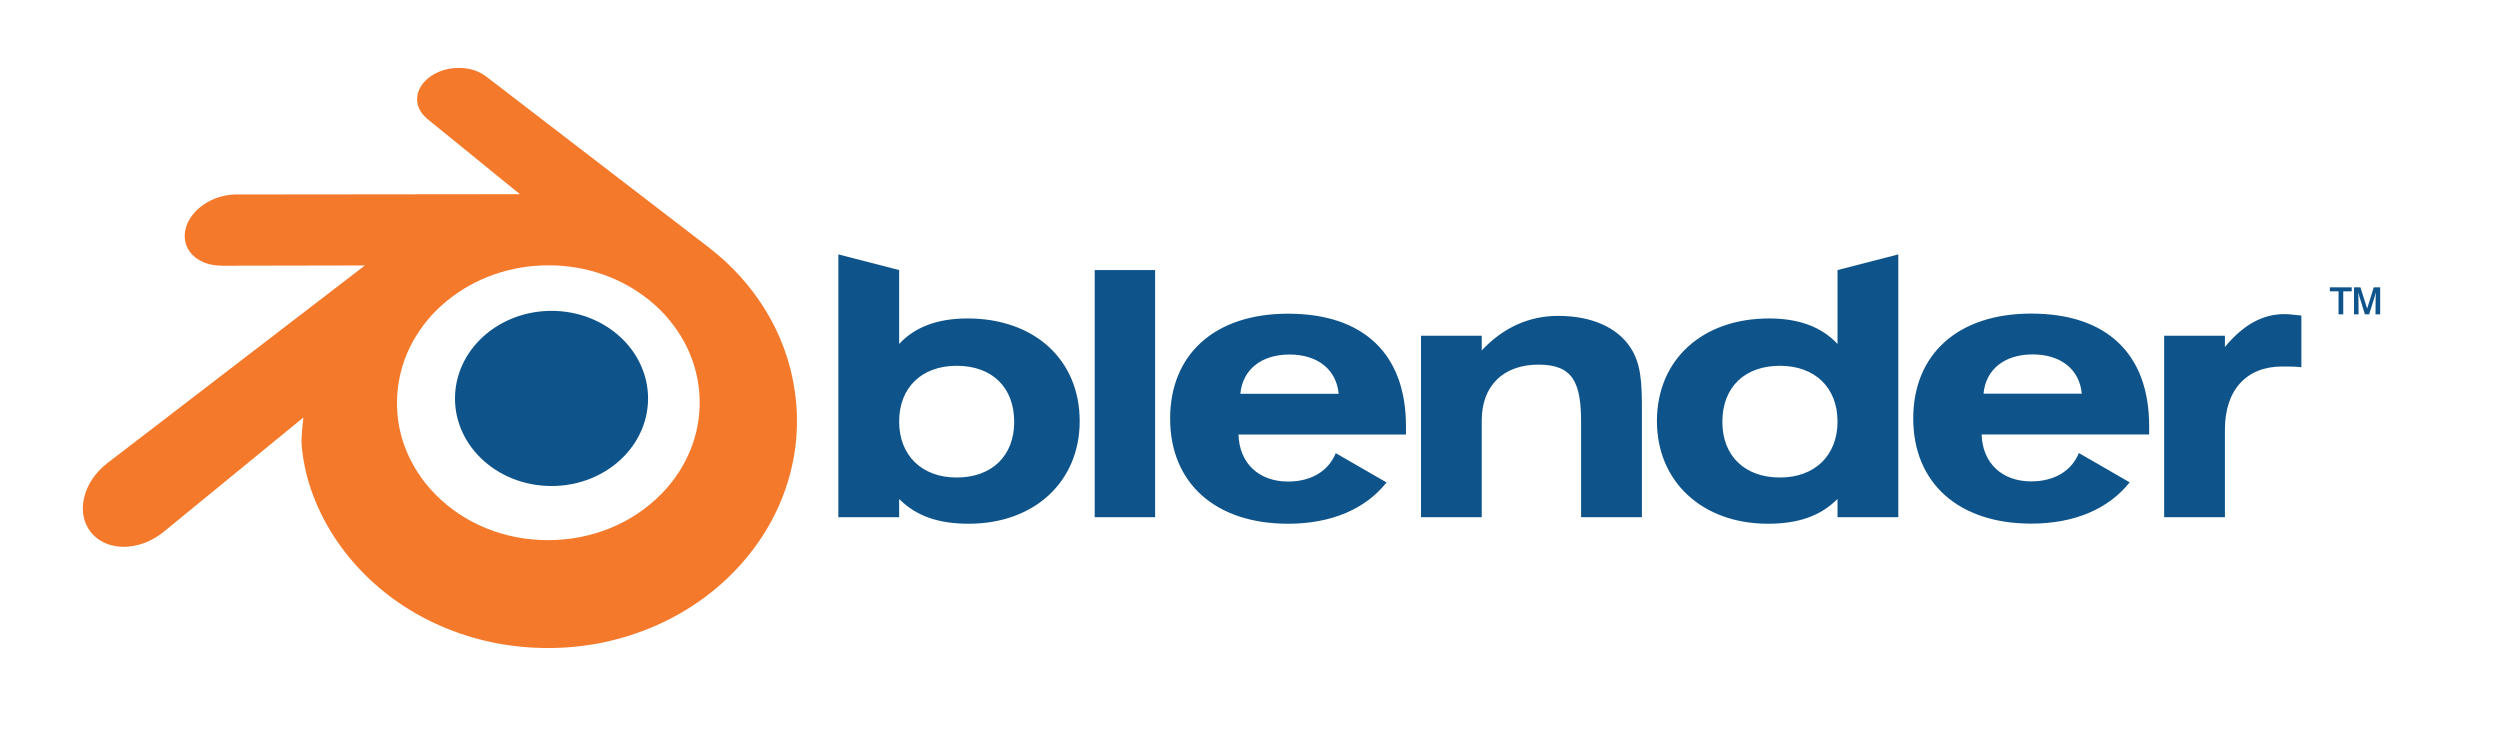 <svg width="219" height="64" viewBox="0 0 219 64" fill="none" xmlns="http://www.w3.org/2000/svg">
<path d="M39.868 34.521C39.985 32.435 41.007 30.596 42.548 29.293C44.06 28.013 46.094 27.231 48.315 27.231C50.532 27.231 52.567 28.013 54.08 29.293C55.62 30.596 56.642 32.435 56.76 34.519C56.877 36.663 56.016 38.655 54.504 40.131C52.962 41.633 50.77 42.575 48.315 42.575C45.859 42.575 43.663 41.633 42.122 40.131C40.609 38.655 39.75 36.663 39.868 34.521Z" fill="#0E548B"/>
<path d="M26.416 38.738C26.431 39.554 26.691 41.141 27.082 42.38C27.903 45.003 29.295 47.429 31.233 49.568C33.221 51.766 35.67 53.532 38.498 54.785C41.471 56.102 44.692 56.772 48.037 56.767C51.322 56.772 54.57 56.085 57.571 54.752C60.399 53.486 62.846 51.713 64.831 49.514C66.767 47.367 68.158 44.936 68.981 42.313C69.395 40.987 69.656 39.642 69.761 38.293C69.864 36.961 69.82 35.623 69.632 34.301C69.267 31.727 68.365 29.259 66.985 27.056C65.707 25.007 64.071 23.204 62.156 21.732L62.16 21.729L42.617 6.723C42.601 6.709 42.584 6.696 42.566 6.684C41.284 5.699 39.128 5.703 37.718 6.689C36.292 7.687 36.129 9.336 37.398 10.377L37.392 10.382L45.544 17.011L20.7 17.037H20.666C18.613 17.039 16.639 18.387 16.248 20.089C15.847 21.824 17.241 23.263 19.377 23.271L19.373 23.278L31.966 23.254L9.495 40.502L9.409 40.566C7.289 42.189 6.604 44.888 7.939 46.596C9.294 48.333 12.175 48.337 14.317 46.606L26.581 36.569C26.581 36.569 26.402 37.924 26.416 38.738ZM57.93 43.275C55.403 45.849 51.865 47.309 48.037 47.317C44.204 47.324 40.666 45.877 38.139 43.307C36.947 42.107 36.025 40.665 35.438 39.079C34.888 37.568 34.676 35.955 34.818 34.354C34.952 32.792 35.413 31.277 36.172 29.906C36.935 28.532 37.956 27.319 39.178 26.331C41.634 24.33 44.761 23.246 48.032 23.242C51.306 23.238 54.431 24.311 56.889 26.306C58.109 27.291 59.128 28.5 59.892 29.869C60.652 31.239 61.116 32.754 61.251 34.315C61.39 35.915 61.178 37.527 60.629 39.037C60.044 40.627 59.123 42.072 57.93 43.275Z" fill="#F4792B"/>
<path d="M173.757 34.487C173.945 32.382 175.573 31.047 178.059 31.047C180.548 31.047 182.175 32.382 182.364 34.487H173.757ZM182.109 39.686C181.472 41.246 179.971 42.169 177.933 42.169C175.381 42.169 173.663 40.576 173.593 38.059H188.266V37.319C188.266 31.014 184.565 27.47 177.933 27.47C171.494 27.47 167.6 31.047 167.6 36.656C167.6 42.298 171.554 45.869 177.933 45.869C181.761 45.869 184.729 44.557 186.559 42.251L182.109 39.686ZM108.654 34.497C108.849 32.392 110.476 31.057 112.964 31.057C115.449 31.057 117.076 32.392 117.267 34.497H108.654ZM117.012 39.696C116.374 41.26 114.875 42.184 112.832 42.184C110.284 42.184 108.562 40.586 108.494 38.068H123.164V37.332C123.164 31.023 119.464 27.479 112.832 27.479C106.389 27.479 102.503 31.057 102.503 36.665C102.503 42.309 106.455 45.879 112.832 45.879C116.659 45.879 119.629 44.572 121.462 42.262L117.012 39.696ZM95.897 23.658H101.188V45.304H95.897V23.658ZM124.48 29.409H129.801V30.698C131.684 28.688 133.947 27.671 136.498 27.671C139.436 27.671 141.661 28.688 142.809 30.418C143.768 31.847 143.831 33.571 143.831 35.838V45.304H138.503V36.986C138.503 33.535 137.809 31.942 134.779 31.942C131.716 31.942 129.801 33.766 129.801 36.828V45.304H124.48V29.409ZM160.967 36.924C160.967 39.886 158.987 41.83 155.924 41.83C152.859 41.83 150.879 39.953 150.879 36.958C150.879 33.919 152.832 32.043 155.924 32.043C158.987 32.043 160.967 33.952 160.967 36.924ZM160.967 30.13C159.622 28.688 157.675 27.896 154.969 27.896C149.132 27.896 145.147 31.496 145.147 36.891C145.147 42.179 149.105 45.879 154.873 45.879C157.518 45.879 159.46 45.211 160.967 43.711V45.304H166.291V22.285L160.967 23.658V30.13ZM83.804 32.043C86.898 32.043 88.843 33.919 88.843 36.958C88.843 39.953 86.867 41.83 83.804 41.83C80.743 41.83 78.765 39.886 78.765 36.924C78.765 33.952 80.743 32.043 83.804 32.043ZM78.765 23.658L73.439 22.285V45.304H78.765V43.711C80.264 45.211 82.209 45.879 84.856 45.879C90.629 45.879 94.581 42.179 94.581 36.891C94.581 31.496 90.594 27.896 84.76 27.896C82.049 27.896 80.104 28.688 78.765 30.13V23.658ZM189.579 45.304V29.409H194.903V30.391C196.498 28.471 198.185 27.516 200.104 27.516C200.484 27.516 200.963 27.577 201.6 27.64V32.172C201.087 32.105 200.515 32.105 199.908 32.105C196.813 32.105 194.903 34.146 194.903 37.618V45.304H189.579ZM208.503 27.533H208.094L208.108 26.076L208.13 25.593L208.02 25.991L207.537 27.533H207.164L206.689 25.991L206.57 25.6L206.599 26.076L206.613 27.533H206.212V25.172H206.773L207.363 27.035L207.94 25.172H208.503V27.533ZM205.268 27.533H204.856V25.522H204.097V25.172H206.013V25.522H205.268V27.533Z" fill="#0E548B"/>
</svg>
